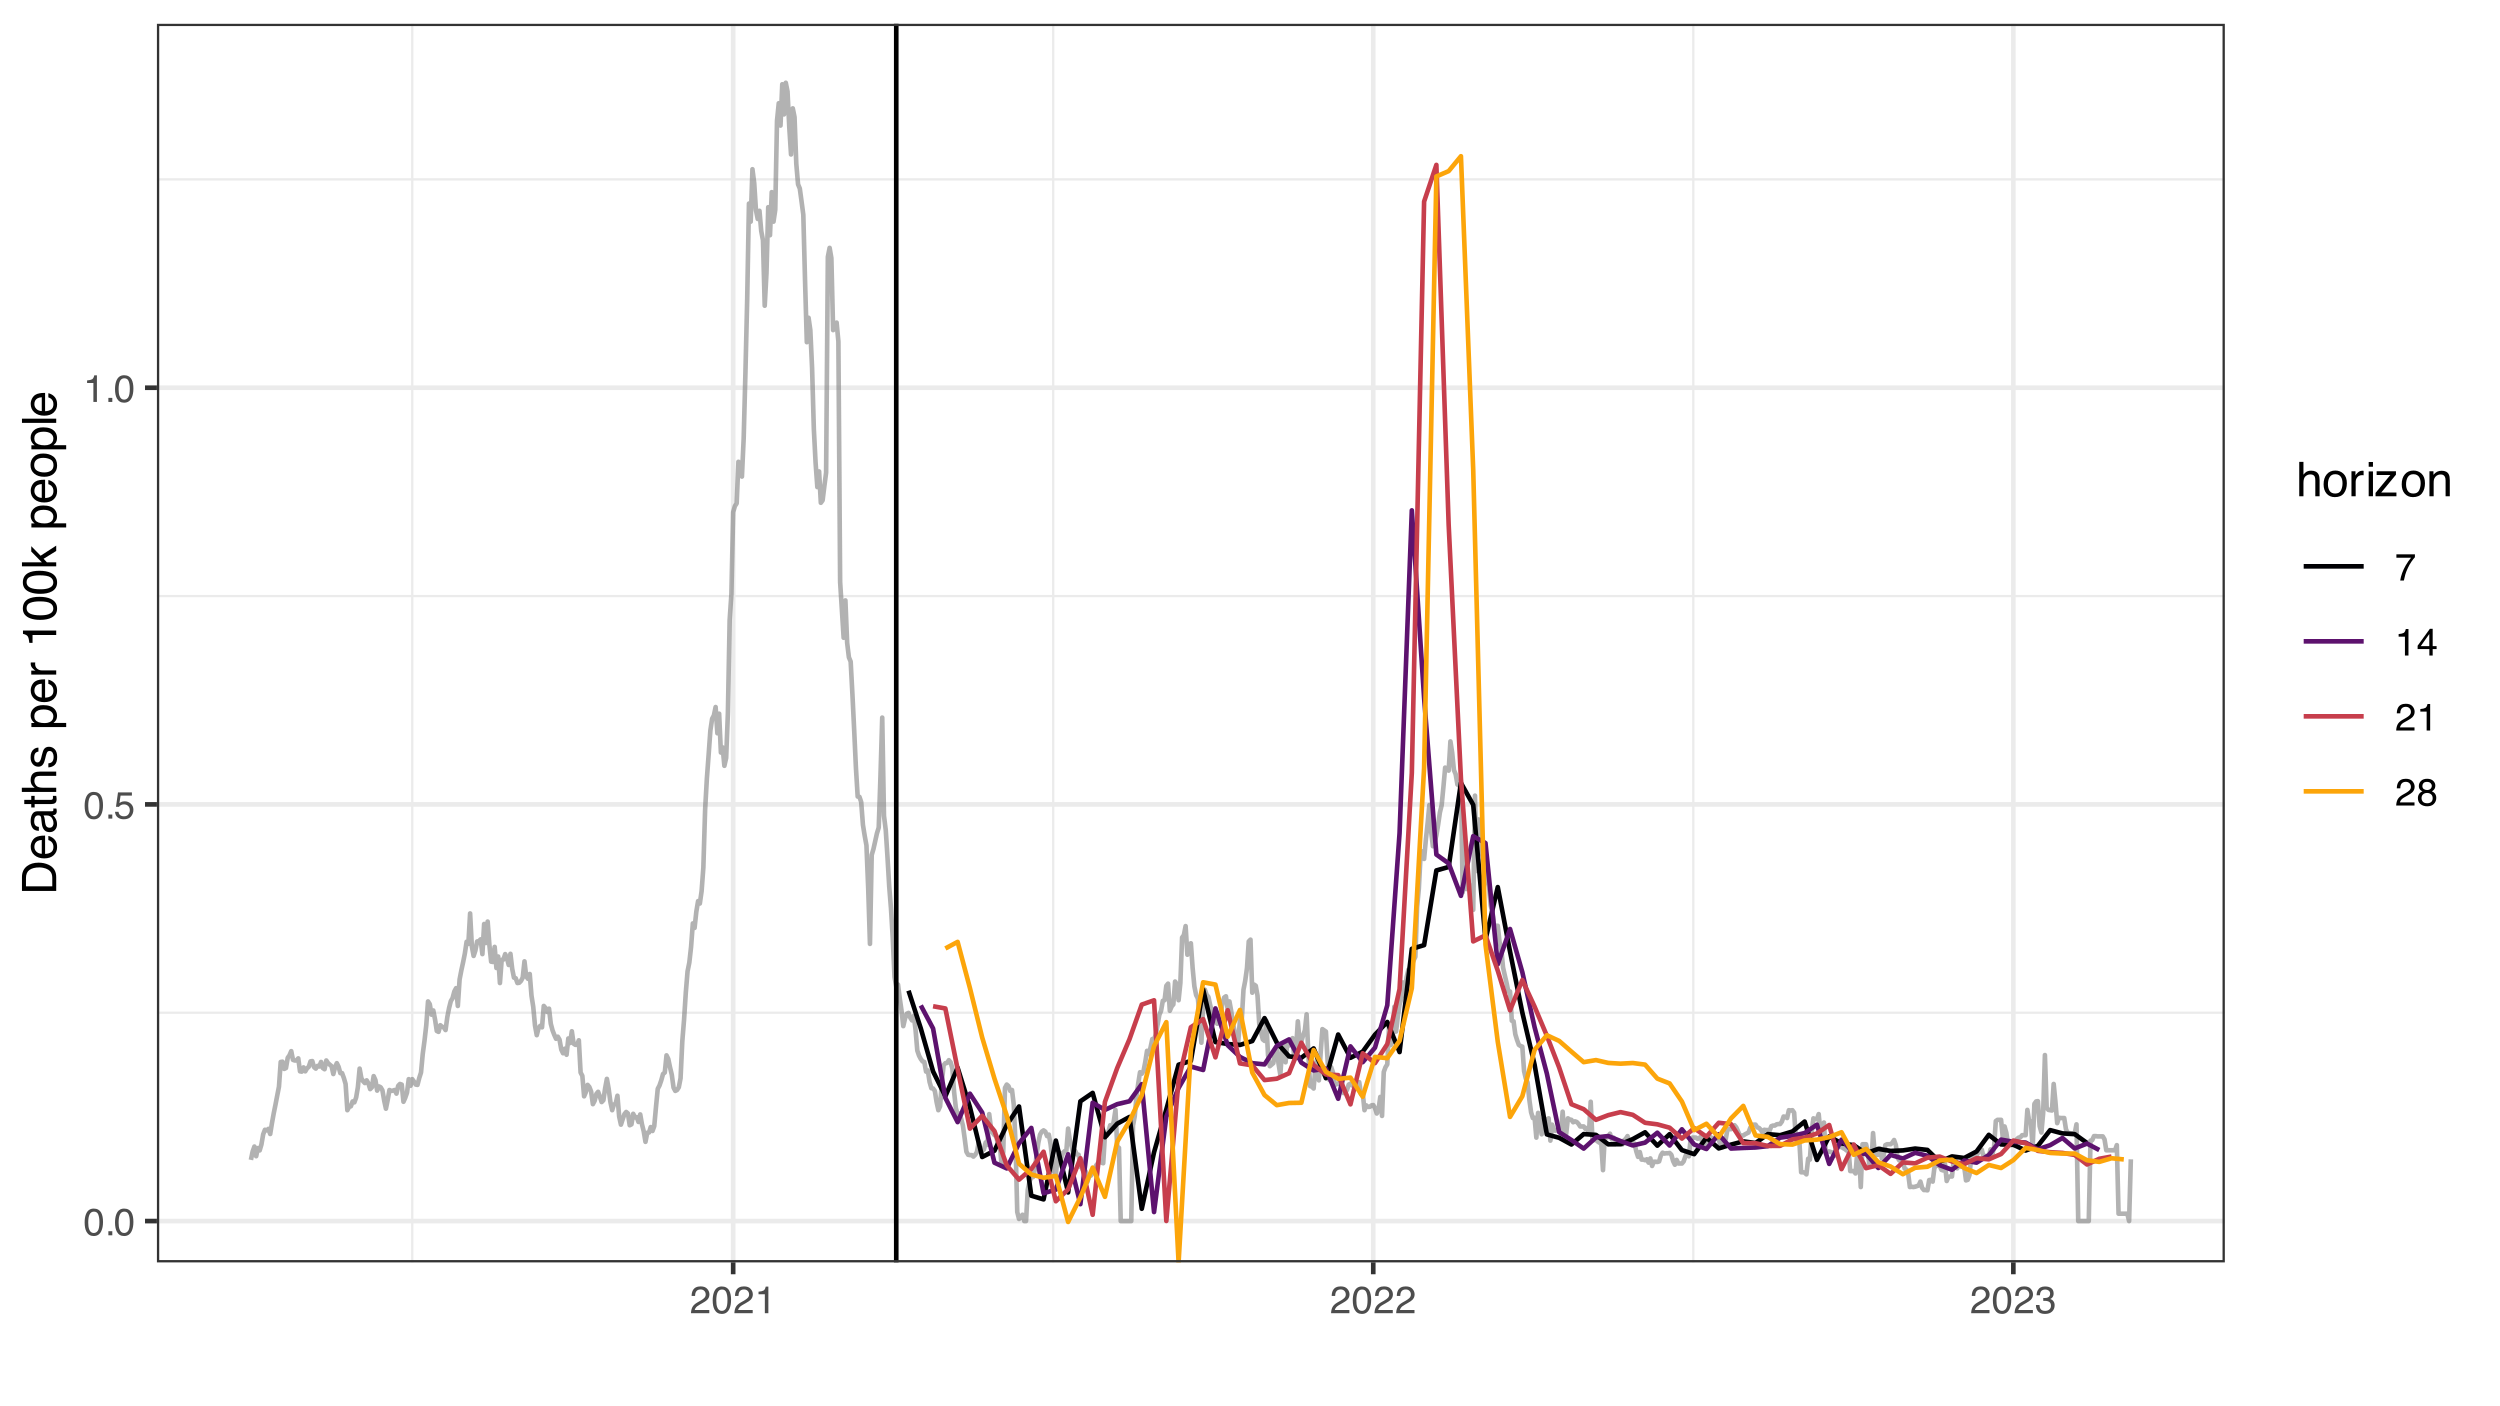 <?xml version="1.0" encoding="UTF-8"?>
<svg xmlns="http://www.w3.org/2000/svg" xmlns:xlink="http://www.w3.org/1999/xlink" width="576" height="324" viewBox="0 0 576 324">
<defs>
<g>
<g id="glyph-0-0">
<path d="M 0.281 0 L 0.281 -6.312 L 5.297 -6.312 L 5.297 0 Z M 4.5 -0.797 L 4.5 -5.516 L 1.078 -5.516 L 1.078 -0.797 Z M 4.5 -0.797 "/>
</g>
<g id="glyph-0-1">
<path d="M 2.375 -6.156 C 3.176 -6.156 3.754 -5.828 4.109 -5.172 C 4.379 -4.66 4.516 -3.961 4.516 -3.078 C 4.516 -2.242 4.391 -1.555 4.141 -1.016 C 3.785 -0.223 3.195 0.172 2.375 0.172 C 1.633 0.172 1.082 -0.148 0.719 -0.797 C 0.426 -1.328 0.281 -2.047 0.281 -2.953 C 0.281 -3.648 0.367 -4.25 0.547 -4.75 C 0.879 -5.688 1.488 -6.156 2.375 -6.156 Z M 2.375 -0.531 C 2.77 -0.531 3.086 -0.707 3.328 -1.062 C 3.566 -1.426 3.688 -2.086 3.688 -3.047 C 3.688 -3.754 3.598 -4.332 3.422 -4.781 C 3.254 -5.227 2.922 -5.453 2.422 -5.453 C 1.973 -5.453 1.641 -5.238 1.422 -4.812 C 1.211 -4.383 1.109 -3.754 1.109 -2.922 C 1.109 -2.297 1.176 -1.789 1.312 -1.406 C 1.52 -0.82 1.875 -0.531 2.375 -0.531 Z M 2.375 -0.531 "/>
</g>
<g id="glyph-0-2">
<path d="M 0.75 -0.938 L 1.656 -0.938 L 1.656 0 L 0.75 0 Z M 0.75 -0.938 "/>
</g>
<g id="glyph-0-3">
<path d="M 1.094 -1.562 C 1.133 -1.125 1.336 -0.82 1.703 -0.656 C 1.879 -0.57 2.094 -0.531 2.344 -0.531 C 2.801 -0.531 3.141 -0.676 3.359 -0.969 C 3.578 -1.258 3.688 -1.582 3.688 -1.938 C 3.688 -2.363 3.555 -2.691 3.297 -2.922 C 3.035 -3.16 2.719 -3.281 2.344 -3.281 C 2.082 -3.281 1.852 -3.227 1.656 -3.125 C 1.469 -3.02 1.305 -2.879 1.172 -2.703 L 0.5 -2.734 L 0.969 -6.047 L 4.172 -6.047 L 4.172 -5.297 L 1.562 -5.297 L 1.297 -3.594 C 1.43 -3.695 1.566 -3.773 1.703 -3.828 C 1.93 -3.93 2.195 -3.984 2.5 -3.984 C 3.062 -3.984 3.535 -3.801 3.922 -3.438 C 4.316 -3.07 4.516 -2.609 4.516 -2.047 C 4.516 -1.461 4.332 -0.945 3.969 -0.5 C 3.613 -0.062 3.047 0.156 2.266 0.156 C 1.754 0.156 1.305 0.016 0.922 -0.266 C 0.547 -0.547 0.332 -0.977 0.281 -1.562 Z M 1.094 -1.562 "/>
</g>
<g id="glyph-0-4">
<path d="M 0.844 -4.359 L 0.844 -4.953 C 1.395 -5.004 1.781 -5.094 2 -5.219 C 2.227 -5.344 2.395 -5.645 2.5 -6.125 L 3.109 -6.125 L 3.109 0 L 2.297 0 L 2.297 -4.359 Z M 0.844 -4.359 "/>
</g>
<g id="glyph-0-5">
<path d="M 0.281 0 C 0.301 -0.531 0.406 -0.988 0.594 -1.375 C 0.789 -1.77 1.164 -2.129 1.719 -2.453 L 2.547 -2.922 C 2.91 -3.141 3.164 -3.328 3.312 -3.484 C 3.551 -3.711 3.672 -3.984 3.672 -4.297 C 3.672 -4.648 3.562 -4.93 3.344 -5.141 C 3.133 -5.359 2.848 -5.469 2.484 -5.469 C 1.961 -5.469 1.598 -5.266 1.391 -4.859 C 1.285 -4.648 1.227 -4.352 1.219 -3.969 L 0.422 -3.969 C 0.43 -4.5 0.531 -4.938 0.719 -5.281 C 1.051 -5.875 1.645 -6.172 2.5 -6.172 C 3.195 -6.172 3.707 -5.977 4.031 -5.594 C 4.363 -5.219 4.531 -4.797 4.531 -4.328 C 4.531 -3.836 4.352 -3.414 4 -3.062 C 3.801 -2.863 3.441 -2.617 2.922 -2.328 L 2.344 -2 C 2.062 -1.844 1.836 -1.695 1.672 -1.562 C 1.391 -1.312 1.211 -1.035 1.141 -0.734 L 4.5 -0.734 L 4.5 0 Z M 0.281 0 "/>
</g>
<g id="glyph-0-6">
<path d="M 2.281 0.172 C 1.551 0.172 1.02 -0.023 0.688 -0.422 C 0.363 -0.828 0.203 -1.316 0.203 -1.891 L 1.016 -1.891 C 1.047 -1.492 1.117 -1.203 1.234 -1.016 C 1.441 -0.691 1.805 -0.531 2.328 -0.531 C 2.734 -0.531 3.055 -0.641 3.297 -0.859 C 3.547 -1.078 3.672 -1.359 3.672 -1.703 C 3.672 -2.129 3.539 -2.426 3.281 -2.594 C 3.031 -2.758 2.672 -2.844 2.203 -2.844 C 2.148 -2.844 2.098 -2.844 2.047 -2.844 C 1.992 -2.844 1.941 -2.844 1.891 -2.844 L 1.891 -3.516 C 1.973 -3.516 2.039 -3.508 2.094 -3.5 C 2.145 -3.5 2.203 -3.5 2.266 -3.5 C 2.555 -3.5 2.797 -3.547 2.984 -3.641 C 3.305 -3.797 3.469 -4.082 3.469 -4.5 C 3.469 -4.801 3.359 -5.035 3.141 -5.203 C 2.922 -5.367 2.672 -5.453 2.391 -5.453 C 1.867 -5.453 1.508 -5.281 1.312 -4.938 C 1.207 -4.75 1.145 -4.477 1.125 -4.125 L 0.359 -4.125 C 0.359 -4.582 0.453 -4.973 0.641 -5.297 C 0.953 -5.867 1.504 -6.156 2.297 -6.156 C 2.93 -6.156 3.422 -6.016 3.766 -5.734 C 4.109 -5.461 4.281 -5.062 4.281 -4.531 C 4.281 -4.145 4.176 -3.836 3.969 -3.609 C 3.844 -3.461 3.68 -3.348 3.484 -3.266 C 3.805 -3.172 4.055 -3 4.234 -2.75 C 4.422 -2.5 4.516 -2.191 4.516 -1.828 C 4.516 -1.234 4.316 -0.75 3.922 -0.375 C 3.535 -0.008 2.988 0.172 2.281 0.172 Z M 2.281 0.172 "/>
</g>
<g id="glyph-0-7">
<path d="M 4.594 -6.047 L 4.594 -5.375 C 4.395 -5.176 4.129 -4.836 3.797 -4.359 C 3.473 -3.891 3.188 -3.379 2.938 -2.828 C 2.688 -2.297 2.5 -1.812 2.375 -1.375 C 2.289 -1.082 2.18 -0.625 2.047 0 L 1.203 0 C 1.391 -1.176 1.816 -2.344 2.484 -3.5 C 2.879 -4.188 3.289 -4.773 3.719 -5.266 L 0.328 -5.266 L 0.328 -6.047 Z M 4.594 -6.047 "/>
</g>
<g id="glyph-0-8">
<path d="M 2.906 -2.172 L 2.906 -4.969 L 0.938 -2.172 Z M 2.922 0 L 2.922 -1.5 L 0.219 -1.5 L 0.219 -2.266 L 3.047 -6.172 L 3.688 -6.172 L 3.688 -2.172 L 4.594 -2.172 L 4.594 -1.5 L 3.688 -1.5 L 3.688 0 Z M 2.922 0 "/>
</g>
<g id="glyph-0-9">
<path d="M 2.391 -3.578 C 2.734 -3.578 3 -3.672 3.188 -3.859 C 3.383 -4.047 3.484 -4.273 3.484 -4.547 C 3.484 -4.773 3.391 -4.984 3.203 -5.172 C 3.016 -5.359 2.734 -5.453 2.359 -5.453 C 1.992 -5.453 1.727 -5.359 1.562 -5.172 C 1.395 -4.984 1.312 -4.758 1.312 -4.5 C 1.312 -4.207 1.414 -3.977 1.625 -3.812 C 1.844 -3.656 2.098 -3.578 2.391 -3.578 Z M 2.438 -0.531 C 2.801 -0.531 3.098 -0.625 3.328 -0.812 C 3.566 -1.008 3.688 -1.301 3.688 -1.688 C 3.688 -2.082 3.562 -2.383 3.312 -2.594 C 3.07 -2.801 2.766 -2.906 2.391 -2.906 C 2.016 -2.906 1.707 -2.797 1.469 -2.578 C 1.238 -2.367 1.125 -2.078 1.125 -1.703 C 1.125 -1.391 1.227 -1.113 1.438 -0.875 C 1.656 -0.645 1.988 -0.531 2.438 -0.531 Z M 1.344 -3.281 C 1.125 -3.375 0.957 -3.477 0.844 -3.594 C 0.613 -3.82 0.5 -4.125 0.5 -4.5 C 0.5 -4.957 0.664 -5.348 1 -5.672 C 1.332 -6.004 1.801 -6.172 2.406 -6.172 C 3 -6.172 3.461 -6.016 3.797 -5.703 C 4.129 -5.391 4.297 -5.023 4.297 -4.609 C 4.297 -4.223 4.195 -3.914 4 -3.688 C 3.895 -3.551 3.727 -3.414 3.5 -3.281 C 3.758 -3.164 3.961 -3.031 4.109 -2.875 C 4.379 -2.594 4.516 -2.223 4.516 -1.766 C 4.516 -1.223 4.332 -0.766 3.969 -0.391 C 3.602 -0.016 3.086 0.172 2.422 0.172 C 1.828 0.172 1.32 0.008 0.906 -0.312 C 0.488 -0.633 0.281 -1.109 0.281 -1.734 C 0.281 -2.086 0.367 -2.395 0.547 -2.656 C 0.723 -2.926 0.988 -3.133 1.344 -3.281 Z M 1.344 -3.281 "/>
</g>
<g id="glyph-1-0">
<path d="M 0 -0.359 L -7.891 -0.359 L -7.891 -6.625 L 0 -6.625 Z M -0.984 -5.625 L -6.906 -5.625 L -6.906 -1.344 L -0.984 -1.344 Z M -0.984 -5.625 "/>
</g>
<g id="glyph-1-1">
<path d="M -0.906 -3.875 C -0.906 -4.227 -0.945 -4.523 -1.031 -4.766 C -1.164 -5.172 -1.43 -5.508 -1.828 -5.781 C -2.148 -5.988 -2.562 -6.141 -3.062 -6.234 C -3.352 -6.285 -3.629 -6.312 -3.891 -6.312 C -4.859 -6.312 -5.613 -6.117 -6.156 -5.734 C -6.695 -5.348 -6.969 -4.723 -6.969 -3.859 L -6.969 -1.953 L -0.906 -1.953 Z M -7.891 -0.891 L -7.891 -4.078 C -7.891 -5.16 -7.504 -6.004 -6.734 -6.609 C -6.035 -7.141 -5.145 -7.406 -4.062 -7.406 C -3.227 -7.406 -2.473 -7.25 -1.797 -6.938 C -0.598 -6.383 0 -5.43 0 -4.078 L 0 -0.891 Z M -7.891 -0.891 "/>
</g>
<g id="glyph-1-2">
<path d="M -5.875 -3.109 C -5.875 -3.516 -5.781 -3.906 -5.594 -4.281 C -5.406 -4.664 -5.156 -4.961 -4.844 -5.172 C -4.562 -5.359 -4.223 -5.484 -3.828 -5.547 C -3.566 -5.609 -3.145 -5.641 -2.562 -5.641 L -2.562 -1.422 C -1.977 -1.441 -1.508 -1.578 -1.156 -1.828 C -0.812 -2.086 -0.641 -2.488 -0.641 -3.031 C -0.641 -3.539 -0.805 -3.945 -1.141 -4.25 C -1.328 -4.414 -1.551 -4.535 -1.812 -4.609 L -1.812 -5.562 C -1.594 -5.531 -1.352 -5.441 -1.094 -5.297 C -0.832 -5.16 -0.625 -5.004 -0.469 -4.828 C -0.176 -4.535 0.02 -4.176 0.125 -3.75 C 0.176 -3.508 0.203 -3.242 0.203 -2.953 C 0.203 -2.234 -0.055 -1.625 -0.578 -1.125 C -1.098 -0.633 -1.828 -0.391 -2.766 -0.391 C -3.691 -0.391 -4.441 -0.641 -5.016 -1.141 C -5.586 -1.641 -5.875 -2.297 -5.875 -3.109 Z M -3.328 -4.641 C -3.754 -4.609 -4.094 -4.52 -4.344 -4.375 C -4.801 -4.102 -5.031 -3.66 -5.031 -3.047 C -5.031 -2.598 -4.867 -2.223 -4.547 -1.922 C -4.234 -1.629 -3.828 -1.473 -3.328 -1.453 Z M -5.891 -3.016 Z M -5.891 -3.016 "/>
</g>
<g id="glyph-1-3">
<path d="M -1.531 -1.453 C -1.25 -1.453 -1.023 -1.551 -0.859 -1.75 C -0.703 -1.957 -0.625 -2.203 -0.625 -2.484 C -0.625 -2.816 -0.703 -3.145 -0.859 -3.469 C -1.117 -4.008 -1.551 -4.281 -2.156 -4.281 L -2.922 -4.281 C -2.848 -4.156 -2.785 -4 -2.734 -3.812 C -2.691 -3.633 -2.656 -3.453 -2.625 -3.266 L -2.562 -2.688 C -2.508 -2.332 -2.438 -2.066 -2.344 -1.891 C -2.164 -1.598 -1.895 -1.453 -1.531 -1.453 Z M -3.484 -3.797 C -3.516 -4.016 -3.609 -4.16 -3.766 -4.234 C -3.848 -4.273 -3.973 -4.297 -4.141 -4.297 C -4.461 -4.297 -4.695 -4.176 -4.844 -3.938 C -5 -3.707 -5.078 -3.375 -5.078 -2.938 C -5.078 -2.438 -4.941 -2.082 -4.672 -1.875 C -4.516 -1.75 -4.289 -1.672 -4 -1.641 L -4 -0.734 C -4.707 -0.754 -5.195 -0.984 -5.469 -1.422 C -5.75 -1.867 -5.891 -2.383 -5.891 -2.969 C -5.891 -3.645 -5.758 -4.191 -5.5 -4.609 C -5.25 -5.035 -4.848 -5.25 -4.297 -5.25 L -0.984 -5.25 C -0.891 -5.25 -0.812 -5.266 -0.75 -5.297 C -0.688 -5.336 -0.656 -5.426 -0.656 -5.562 C -0.656 -5.602 -0.656 -5.648 -0.656 -5.703 C -0.664 -5.766 -0.676 -5.82 -0.688 -5.875 L 0.031 -5.875 C 0.07 -5.727 0.098 -5.613 0.109 -5.531 C 0.117 -5.457 0.125 -5.352 0.125 -5.219 C 0.125 -4.883 0.004 -4.641 -0.234 -4.484 C -0.359 -4.41 -0.535 -4.359 -0.766 -4.328 C -0.504 -4.129 -0.281 -3.844 -0.094 -3.469 C 0.094 -3.102 0.188 -2.695 0.188 -2.25 C 0.188 -1.719 0.023 -1.281 -0.297 -0.938 C -0.617 -0.602 -1.023 -0.438 -1.516 -0.438 C -2.047 -0.438 -2.457 -0.602 -2.75 -0.938 C -3.039 -1.27 -3.223 -1.707 -3.297 -2.25 Z M -5.891 -2.984 Z M -5.891 -2.984 "/>
</g>
<g id="glyph-1-4">
<path d="M -7.359 -0.906 L -7.359 -1.875 L -5.75 -1.875 L -5.75 -2.797 L -4.969 -2.797 L -4.969 -1.875 L -1.203 -1.875 C -1.004 -1.875 -0.875 -1.941 -0.812 -2.078 C -0.77 -2.16 -0.75 -2.285 -0.75 -2.453 C -0.75 -2.504 -0.75 -2.555 -0.75 -2.609 C -0.75 -2.66 -0.754 -2.723 -0.766 -2.797 L 0 -2.797 C 0.031 -2.68 0.051 -2.562 0.062 -2.438 C 0.082 -2.32 0.094 -2.195 0.094 -2.062 C 0.094 -1.613 -0.02 -1.305 -0.25 -1.141 C -0.488 -0.984 -0.789 -0.906 -1.156 -0.906 L -4.969 -0.906 L -4.969 -0.125 L -5.75 -0.125 L -5.75 -0.906 Z M -7.359 -0.906 "/>
</g>
<g id="glyph-1-5">
<path d="M -7.922 -0.703 L -7.922 -1.672 L -4.969 -1.672 C -5.258 -1.898 -5.469 -2.109 -5.594 -2.297 C -5.789 -2.609 -5.891 -2.992 -5.891 -3.453 C -5.891 -4.285 -5.598 -4.852 -5.016 -5.156 C -4.691 -5.312 -4.25 -5.391 -3.688 -5.391 L 0 -5.391 L 0 -4.406 L -3.625 -4.406 C -4.051 -4.406 -4.363 -4.352 -4.562 -4.25 C -4.875 -4.07 -5.031 -3.738 -5.031 -3.25 C -5.031 -2.852 -4.891 -2.488 -4.609 -2.156 C -4.336 -1.832 -3.816 -1.672 -3.047 -1.672 L 0 -1.672 L 0 -0.703 Z M -7.922 -0.703 "/>
</g>
<g id="glyph-1-6">
<path d="M -1.812 -1.281 C -1.488 -1.312 -1.238 -1.395 -1.062 -1.531 C -0.75 -1.77 -0.594 -2.191 -0.594 -2.797 C -0.594 -3.148 -0.672 -3.461 -0.828 -3.734 C -0.984 -4.004 -1.223 -4.141 -1.547 -4.141 C -1.797 -4.141 -1.984 -4.031 -2.109 -3.812 C -2.191 -3.676 -2.285 -3.398 -2.391 -2.984 L -2.578 -2.219 C -2.703 -1.727 -2.836 -1.367 -2.984 -1.141 C -3.254 -0.723 -3.617 -0.516 -4.078 -0.516 C -4.617 -0.516 -5.055 -0.707 -5.391 -1.094 C -5.734 -1.488 -5.906 -2.02 -5.906 -2.688 C -5.906 -3.551 -5.648 -4.176 -5.141 -4.562 C -4.816 -4.801 -4.469 -4.914 -4.094 -4.906 L -4.094 -4 C -4.312 -3.977 -4.508 -3.898 -4.688 -3.766 C -4.945 -3.547 -5.078 -3.16 -5.078 -2.609 C -5.078 -2.242 -5.004 -1.969 -4.859 -1.781 C -4.723 -1.594 -4.539 -1.5 -4.312 -1.5 C -4.062 -1.5 -3.863 -1.625 -3.719 -1.875 C -3.625 -2.008 -3.539 -2.219 -3.469 -2.5 L -3.312 -3.141 C -3.145 -3.836 -2.984 -4.301 -2.828 -4.531 C -2.578 -4.914 -2.191 -5.109 -1.672 -5.109 C -1.148 -5.109 -0.703 -4.91 -0.328 -4.516 C 0.035 -4.129 0.219 -3.539 0.219 -2.75 C 0.219 -1.895 0.023 -1.285 -0.359 -0.922 C -0.754 -0.566 -1.238 -0.379 -1.812 -0.359 Z M -5.891 -2.719 Z M -5.891 -2.719 "/>
</g>
<g id="glyph-1-7">
</g>
<g id="glyph-1-8">
<path d="M -0.656 -3.141 C -0.656 -3.586 -0.844 -3.957 -1.219 -4.25 C -1.594 -4.551 -2.156 -4.703 -2.906 -4.703 C -3.363 -4.703 -3.758 -4.641 -4.094 -4.516 C -4.727 -4.266 -5.047 -3.805 -5.047 -3.141 C -5.047 -2.461 -4.711 -2.004 -4.047 -1.766 C -3.68 -1.629 -3.223 -1.562 -2.672 -1.562 C -2.234 -1.562 -1.859 -1.629 -1.547 -1.766 C -0.953 -2.016 -0.656 -2.473 -0.656 -3.141 Z M -5.719 -0.641 L -5.719 -1.578 L -4.969 -1.578 C -5.227 -1.766 -5.426 -1.973 -5.562 -2.203 C -5.781 -2.535 -5.891 -2.922 -5.891 -3.359 C -5.891 -4.004 -5.641 -4.555 -5.141 -5.016 C -4.641 -5.473 -3.926 -5.703 -3 -5.703 C -1.75 -5.703 -0.852 -5.375 -0.312 -4.719 C 0.02 -4.301 0.188 -3.816 0.188 -3.266 C 0.188 -2.828 0.094 -2.461 -0.094 -2.172 C -0.195 -2.004 -0.379 -1.812 -0.641 -1.594 L 2.297 -1.594 L 2.297 -0.641 Z M -5.719 -0.641 "/>
</g>
<g id="glyph-1-9">
<path d="M -5.75 -0.734 L -5.75 -1.656 L -4.766 -1.656 C -4.953 -1.727 -5.18 -1.91 -5.453 -2.203 C -5.734 -2.492 -5.875 -2.832 -5.875 -3.219 C -5.875 -3.238 -5.875 -3.27 -5.875 -3.312 C -5.875 -3.352 -5.867 -3.426 -5.859 -3.531 L -4.828 -3.531 C -4.836 -3.477 -4.844 -3.426 -4.844 -3.375 C -4.852 -3.32 -4.859 -3.27 -4.859 -3.219 C -4.859 -2.727 -4.703 -2.352 -4.391 -2.094 C -4.078 -1.832 -3.719 -1.703 -3.312 -1.703 L 0 -1.703 L 0 -0.734 Z M -5.75 -0.734 "/>
</g>
<g id="glyph-1-10">
<path d="M -5.453 -1.047 L -6.188 -1.047 C -6.258 -1.742 -6.375 -2.227 -6.531 -2.5 C -6.688 -2.781 -7.062 -2.988 -7.656 -3.125 L -7.656 -3.891 L 0 -3.891 L 0 -2.859 L -5.453 -2.859 Z M -5.453 -1.047 "/>
</g>
<g id="glyph-1-11">
<path d="M -7.688 -2.969 C -7.688 -3.969 -7.281 -4.691 -6.469 -5.141 C -5.832 -5.484 -4.961 -5.656 -3.859 -5.656 C -2.805 -5.656 -1.941 -5.5 -1.266 -5.188 C -0.285 -4.727 0.203 -3.988 0.203 -2.969 C 0.203 -2.039 -0.195 -1.352 -1 -0.906 C -1.664 -0.531 -2.562 -0.344 -3.688 -0.344 C -4.562 -0.344 -5.312 -0.457 -5.938 -0.688 C -7.102 -1.102 -7.688 -1.863 -7.688 -2.969 Z M -0.672 -2.969 C -0.672 -3.469 -0.891 -3.863 -1.328 -4.156 C -1.773 -4.457 -2.602 -4.609 -3.812 -4.609 C -4.688 -4.609 -5.406 -4.5 -5.969 -4.281 C -6.539 -4.07 -6.828 -3.656 -6.828 -3.031 C -6.828 -2.469 -6.555 -2.051 -6.016 -1.781 C -5.484 -1.52 -4.695 -1.391 -3.656 -1.391 C -2.863 -1.391 -2.234 -1.473 -1.766 -1.641 C -1.035 -1.898 -0.672 -2.344 -0.672 -2.969 Z M -0.672 -2.969 "/>
</g>
<g id="glyph-1-12">
<path d="M -7.891 -0.688 L -7.891 -1.609 L -3.312 -1.609 L -5.75 -4.094 L -5.75 -5.328 L -3.594 -3.125 L 0 -5.453 L 0 -4.219 L -2.906 -2.422 L -2.156 -1.609 L 0 -1.609 L 0 -0.688 Z M -7.891 -0.688 "/>
</g>
<g id="glyph-1-13">
<path d="M -0.625 -2.984 C -0.625 -3.629 -0.863 -4.07 -1.344 -4.312 C -1.832 -4.551 -2.375 -4.672 -2.969 -4.672 C -3.508 -4.672 -3.945 -4.582 -4.281 -4.406 C -4.812 -4.133 -5.078 -3.664 -5.078 -3 C -5.078 -2.406 -4.848 -1.973 -4.391 -1.703 C -3.941 -1.441 -3.398 -1.312 -2.766 -1.312 C -2.148 -1.312 -1.641 -1.441 -1.234 -1.703 C -0.828 -1.973 -0.625 -2.398 -0.625 -2.984 Z M -5.922 -3.031 C -5.922 -3.77 -5.672 -4.395 -5.172 -4.906 C -4.68 -5.414 -3.957 -5.672 -3 -5.672 C -2.07 -5.672 -1.305 -5.445 -0.703 -5 C -0.098 -4.551 0.203 -3.852 0.203 -2.906 C 0.203 -2.113 -0.062 -1.484 -0.594 -1.016 C -1.125 -0.547 -1.844 -0.312 -2.75 -0.312 C -3.719 -0.312 -4.488 -0.555 -5.062 -1.047 C -5.633 -1.535 -5.922 -2.195 -5.922 -3.031 Z M -5.891 -3 Z M -5.891 -3 "/>
</g>
<g id="glyph-1-14">
<path d="M -7.891 -0.734 L -7.891 -1.703 L 0 -1.703 L 0 -0.734 Z M -7.891 -0.734 "/>
</g>
<g id="glyph-2-0">
<path d="M 0.359 0 L 0.359 -7.891 L 6.625 -7.891 L 6.625 0 Z M 5.625 -0.984 L 5.625 -6.906 L 1.344 -6.906 L 1.344 -0.984 Z M 5.625 -0.984 "/>
</g>
<g id="glyph-2-1">
<path d="M 0.703 -7.922 L 1.672 -7.922 L 1.672 -4.969 C 1.898 -5.258 2.109 -5.469 2.297 -5.594 C 2.609 -5.789 2.992 -5.891 3.453 -5.891 C 4.285 -5.891 4.852 -5.598 5.156 -5.016 C 5.312 -4.691 5.391 -4.25 5.391 -3.688 L 5.391 0 L 4.406 0 L 4.406 -3.625 C 4.406 -4.051 4.352 -4.363 4.25 -4.562 C 4.07 -4.875 3.738 -5.031 3.25 -5.031 C 2.852 -5.031 2.488 -4.891 2.156 -4.609 C 1.832 -4.336 1.672 -3.816 1.672 -3.047 L 1.672 0 L 0.703 0 Z M 0.703 -7.922 "/>
</g>
<g id="glyph-2-2">
<path d="M 2.984 -0.625 C 3.629 -0.625 4.07 -0.863 4.312 -1.344 C 4.551 -1.832 4.672 -2.375 4.672 -2.969 C 4.672 -3.508 4.582 -3.945 4.406 -4.281 C 4.133 -4.812 3.664 -5.078 3 -5.078 C 2.406 -5.078 1.973 -4.848 1.703 -4.391 C 1.441 -3.941 1.312 -3.398 1.312 -2.766 C 1.312 -2.148 1.441 -1.641 1.703 -1.234 C 1.973 -0.828 2.398 -0.625 2.984 -0.625 Z M 3.031 -5.922 C 3.77 -5.922 4.395 -5.672 4.906 -5.172 C 5.414 -4.68 5.672 -3.957 5.672 -3 C 5.672 -2.07 5.445 -1.305 5 -0.703 C 4.551 -0.098 3.852 0.203 2.906 0.203 C 2.113 0.203 1.484 -0.062 1.016 -0.594 C 0.547 -1.125 0.312 -1.844 0.312 -2.75 C 0.312 -3.719 0.555 -4.488 1.047 -5.062 C 1.535 -5.633 2.195 -5.922 3.031 -5.922 Z M 3 -5.891 Z M 3 -5.891 "/>
</g>
<g id="glyph-2-3">
<path d="M 0.734 -5.75 L 1.656 -5.75 L 1.656 -4.766 C 1.727 -4.953 1.91 -5.18 2.203 -5.453 C 2.492 -5.734 2.832 -5.875 3.219 -5.875 C 3.238 -5.875 3.27 -5.875 3.312 -5.875 C 3.352 -5.875 3.426 -5.867 3.531 -5.859 L 3.531 -4.828 C 3.477 -4.836 3.426 -4.844 3.375 -4.844 C 3.32 -4.852 3.27 -4.859 3.219 -4.859 C 2.727 -4.859 2.352 -4.703 2.094 -4.391 C 1.832 -4.078 1.703 -3.719 1.703 -3.312 L 1.703 0 L 0.734 0 Z M 0.734 -5.75 "/>
</g>
<g id="glyph-2-4">
<path d="M 0.703 -5.719 L 1.688 -5.719 L 1.688 0 L 0.703 0 Z M 0.703 -7.891 L 1.688 -7.891 L 1.688 -6.797 L 0.703 -6.797 Z M 0.703 -7.891 "/>
</g>
<g id="glyph-2-5">
<path d="M 0.281 -0.766 L 3.688 -4.891 L 0.531 -4.891 L 0.531 -5.75 L 4.984 -5.75 L 4.984 -4.969 L 1.594 -0.859 L 5.094 -0.859 L 5.094 0 L 0.281 0 Z M 2.766 -5.891 Z M 2.766 -5.891 "/>
</g>
<g id="glyph-2-6">
<path d="M 0.703 -5.75 L 1.625 -5.75 L 1.625 -4.938 C 1.895 -5.27 2.18 -5.508 2.484 -5.656 C 2.797 -5.801 3.133 -5.875 3.5 -5.875 C 4.32 -5.875 4.875 -5.594 5.156 -5.031 C 5.312 -4.719 5.391 -4.27 5.391 -3.688 L 5.391 0 L 4.422 0 L 4.422 -3.625 C 4.422 -3.977 4.367 -4.258 4.266 -4.469 C 4.086 -4.832 3.773 -5.016 3.328 -5.016 C 3.098 -5.016 2.91 -4.988 2.766 -4.938 C 2.492 -4.863 2.258 -4.707 2.062 -4.469 C 1.906 -4.281 1.801 -4.082 1.75 -3.875 C 1.695 -3.676 1.672 -3.391 1.672 -3.016 L 1.672 0 L 0.703 0 Z M 2.984 -5.891 Z M 2.984 -5.891 "/>
</g>
</g>
<clipPath id="clip-0">
<path clip-rule="nonzero" d="M 36.152 5.48 L 512.605 5.48 L 512.605 290.852 L 36.152 290.852 Z M 36.152 5.48 "/>
</clipPath>
<clipPath id="clip-1">
<path clip-rule="nonzero" d="M 36.152 233 L 512.605 233 L 512.605 234 L 36.152 234 Z M 36.152 233 "/>
</clipPath>
<clipPath id="clip-2">
<path clip-rule="nonzero" d="M 36.152 137 L 512.605 137 L 512.605 138 L 36.152 138 Z M 36.152 137 "/>
</clipPath>
<clipPath id="clip-3">
<path clip-rule="nonzero" d="M 36.152 41 L 512.605 41 L 512.605 42 L 36.152 42 Z M 36.152 41 "/>
</clipPath>
<clipPath id="clip-4">
<path clip-rule="nonzero" d="M 94 5.48 L 96 5.48 L 96 290.852 L 94 290.852 Z M 94 5.48 "/>
</clipPath>
<clipPath id="clip-5">
<path clip-rule="nonzero" d="M 242 5.48 L 243 5.48 L 243 290.852 L 242 290.852 Z M 242 5.48 "/>
</clipPath>
<clipPath id="clip-6">
<path clip-rule="nonzero" d="M 389 5.48 L 391 5.48 L 391 290.852 L 389 290.852 Z M 389 5.48 "/>
</clipPath>
<clipPath id="clip-7">
<path clip-rule="nonzero" d="M 36.152 280 L 512.605 280 L 512.605 282 L 36.152 282 Z M 36.152 280 "/>
</clipPath>
<clipPath id="clip-8">
<path clip-rule="nonzero" d="M 36.152 184 L 512.605 184 L 512.605 186 L 36.152 186 Z M 36.152 184 "/>
</clipPath>
<clipPath id="clip-9">
<path clip-rule="nonzero" d="M 36.152 88 L 512.605 88 L 512.605 90 L 36.152 90 Z M 36.152 88 "/>
</clipPath>
<clipPath id="clip-10">
<path clip-rule="nonzero" d="M 168 5.48 L 170 5.48 L 170 290.852 L 168 290.852 Z M 168 5.48 "/>
</clipPath>
<clipPath id="clip-11">
<path clip-rule="nonzero" d="M 315 5.48 L 317 5.48 L 317 290.852 L 315 290.852 Z M 315 5.48 "/>
</clipPath>
<clipPath id="clip-12">
<path clip-rule="nonzero" d="M 463 5.48 L 465 5.48 L 465 290.852 L 463 290.852 Z M 463 5.48 "/>
</clipPath>
<clipPath id="clip-13">
<path clip-rule="nonzero" d="M 217 35 L 490 35 L 490 290.852 L 217 290.852 Z M 217 35 "/>
</clipPath>
<clipPath id="clip-14">
<path clip-rule="nonzero" d="M 205 5.48 L 208 5.48 L 208 290.852 L 205 290.852 Z M 205 5.48 "/>
</clipPath>
<clipPath id="clip-15">
<path clip-rule="nonzero" d="M 36.152 5.48 L 512.605 5.48 L 512.605 290.852 L 36.152 290.852 Z M 36.152 5.48 "/>
</clipPath>
</defs>
<rect x="-57.6" y="-32.4" width="691.2" height="388.8" fill="rgb(100%, 100%, 100%)" fill-opacity="1"/>
<rect x="-57.6" y="-32.4" width="691.2" height="388.8" fill="rgb(100%, 100%, 100%)" fill-opacity="1"/>
<path fill="none" stroke-width="1.067" stroke-linecap="round" stroke-linejoin="round" stroke="rgb(100%, 100%, 100%)" stroke-opacity="1" stroke-miterlimit="10" d="M 0 324 L 576 324 L 576 0 L 0 0 Z M 0 324 "/>
<g clip-path="url(#clip-0)">
<path fill-rule="nonzero" fill="rgb(100%, 100%, 100%)" fill-opacity="1" d="M 36.152 290.848 L 512.605 290.848 L 512.605 5.477 L 36.152 5.477 Z M 36.152 290.848 "/>
</g>
<g clip-path="url(#clip-1)">
<path fill="none" stroke-width="0.533" stroke-linecap="butt" stroke-linejoin="round" stroke="rgb(92.157%, 92.157%, 92.157%)" stroke-opacity="1" stroke-miterlimit="10" d="M 36.152 233.332 L 512.602 233.332 "/>
</g>
<g clip-path="url(#clip-2)">
<path fill="none" stroke-width="0.533" stroke-linecap="butt" stroke-linejoin="round" stroke="rgb(92.157%, 92.157%, 92.157%)" stroke-opacity="1" stroke-miterlimit="10" d="M 36.152 137.332 L 512.602 137.332 "/>
</g>
<g clip-path="url(#clip-3)">
<path fill="none" stroke-width="0.533" stroke-linecap="butt" stroke-linejoin="round" stroke="rgb(92.157%, 92.157%, 92.157%)" stroke-opacity="1" stroke-miterlimit="10" d="M 36.152 41.328 L 512.602 41.328 "/>
</g>
<g clip-path="url(#clip-4)">
<path fill="none" stroke-width="0.533" stroke-linecap="butt" stroke-linejoin="round" stroke="rgb(92.157%, 92.157%, 92.157%)" stroke-opacity="1" stroke-miterlimit="10" d="M 94.98 290.848 L 94.98 5.48 "/>
</g>
<g clip-path="url(#clip-5)">
<path fill="none" stroke-width="0.533" stroke-linecap="butt" stroke-linejoin="round" stroke="rgb(92.157%, 92.157%, 92.157%)" stroke-opacity="1" stroke-miterlimit="10" d="M 242.66 290.848 L 242.66 5.48 "/>
</g>
<g clip-path="url(#clip-6)">
<path fill="none" stroke-width="0.533" stroke-linecap="butt" stroke-linejoin="round" stroke="rgb(92.157%, 92.157%, 92.157%)" stroke-opacity="1" stroke-miterlimit="10" d="M 390.137 290.848 L 390.137 5.48 "/>
</g>
<g clip-path="url(#clip-7)">
<path fill="none" stroke-width="1.067" stroke-linecap="butt" stroke-linejoin="round" stroke="rgb(92.157%, 92.157%, 92.157%)" stroke-opacity="1" stroke-miterlimit="10" d="M 36.152 281.336 L 512.602 281.336 "/>
</g>
<g clip-path="url(#clip-8)">
<path fill="none" stroke-width="1.067" stroke-linecap="butt" stroke-linejoin="round" stroke="rgb(92.157%, 92.157%, 92.157%)" stroke-opacity="1" stroke-miterlimit="10" d="M 36.152 185.332 L 512.602 185.332 "/>
</g>
<g clip-path="url(#clip-9)">
<path fill="none" stroke-width="1.067" stroke-linecap="butt" stroke-linejoin="round" stroke="rgb(92.157%, 92.157%, 92.157%)" stroke-opacity="1" stroke-miterlimit="10" d="M 36.152 89.332 L 512.602 89.332 "/>
</g>
<g clip-path="url(#clip-10)">
<path fill="none" stroke-width="1.067" stroke-linecap="butt" stroke-linejoin="round" stroke="rgb(92.157%, 92.157%, 92.157%)" stroke-opacity="1" stroke-miterlimit="10" d="M 168.922 290.848 L 168.922 5.48 "/>
</g>
<g clip-path="url(#clip-11)">
<path fill="none" stroke-width="1.067" stroke-linecap="butt" stroke-linejoin="round" stroke="rgb(92.157%, 92.157%, 92.157%)" stroke-opacity="1" stroke-miterlimit="10" d="M 316.398 290.848 L 316.398 5.48 "/>
</g>
<g clip-path="url(#clip-12)">
<path fill="none" stroke-width="1.067" stroke-linecap="butt" stroke-linejoin="round" stroke="rgb(92.157%, 92.157%, 92.157%)" stroke-opacity="1" stroke-miterlimit="10" d="M 463.875 290.848 L 463.875 5.48 "/>
</g>
<path fill="none" stroke-width="1.067" stroke-linecap="butt" stroke-linejoin="round" stroke="rgb(49.804%, 49.804%, 49.804%)" stroke-opacity="0.6" stroke-miterlimit="10" d="M 57.809 267.242 L 58.211 265.297 L 58.617 264.164 L 59.02 266.391 L 59.422 264.52 L 59.828 265.055 L 60.23 263.703 L 60.637 261.344 L 61.039 260.301 L 61.445 260.441 L 61.848 260.094 L 62.254 261.273 L 62.656 258.773 L 63.059 256.551 L 63.465 254.539 L 63.867 252.457 L 64.273 250.375 L 64.676 244.68 L 65.082 244.613 L 65.484 246.277 L 65.887 246.07 L 66.293 243.711 L 66.695 243.152 L 67.102 242.184 L 67.504 244.195 L 67.91 244.336 L 68.312 244.336 L 68.719 243.848 L 69.121 246.832 L 69.523 246.902 L 69.93 245.93 L 70.332 246.832 L 70.738 246.141 L 71.141 245.793 L 71.547 244.543 L 71.949 244.473 L 72.352 245.863 L 72.758 246.207 L 73.16 245.582 L 73.566 245.723 L 73.969 244.68 L 74.375 246.07 L 74.777 246.348 L 75.18 244.336 L 75.586 244.957 L 75.988 245.305 L 76.395 245.652 L 76.797 247.457 L 77.203 245.863 L 77.605 244.957 L 78.012 245.793 L 78.414 247.25 L 78.816 247.25 L 79.223 248.359 L 79.625 249.75 L 80.031 255.789 L 80.434 255.023 L 80.84 254.887 L 81.242 253.773 L 81.645 253.984 L 82.051 252.871 L 82.453 250.512 L 82.859 246.207 L 83.262 248.43 L 83.668 249.125 L 84.07 249.539 L 84.477 248.914 L 84.879 249.609 L 85.281 250.93 L 85.688 250.512 L 86.09 247.945 L 86.496 248.848 L 86.898 251.277 L 87.305 250.305 L 87.707 250.512 L 88.109 251.207 L 88.516 253.566 L 88.918 255.441 L 89.324 253.43 L 89.727 251.137 L 90.133 251.344 L 90.535 251.277 L 90.938 251.137 L 91.344 251.969 L 91.746 250.164 L 92.152 249.75 L 92.555 249.887 L 92.961 253.844 L 93.363 252.941 L 93.77 251.762 L 94.172 248.637 L 94.574 250.164 L 94.98 248.637 L 95.383 249.195 L 95.789 249.887 L 96.191 249.957 L 96.598 248.359 L 97 247.109 L 97.402 242.809 L 97.809 239.754 L 98.211 236.211 L 98.617 230.727 L 99.02 231.352 L 99.426 233.781 L 99.828 232.812 L 100.234 234.895 L 100.637 237.531 L 101.039 237.738 L 101.445 236.211 L 101.848 236.559 L 102.254 236.699 L 102.656 237.324 L 103.062 234.336 L 103.465 232.254 L 103.867 230.66 L 104.273 229.965 L 104.676 228.438 L 105.082 227.672 L 105.484 231.77 L 105.891 225.66 L 106.293 223.578 L 106.699 221.703 L 107.102 219.691 L 107.504 216.984 L 107.91 217.469 L 108.312 210.457 L 108.719 218.094 L 109.121 220.246 L 109.527 218.996 L 109.93 216.914 L 110.332 216.844 L 110.738 216.426 L 111.141 219.828 L 111.547 212.887 L 111.949 217.262 L 112.355 212.332 L 112.758 217.746 L 113.16 221.566 L 113.566 221.633 L 113.969 218.164 L 114.375 223.023 L 114.777 220.383 L 115.184 226.492 L 115.586 221.148 L 115.992 221.078 L 116.395 219.828 L 116.797 220.73 L 117.203 222.328 L 117.605 219.758 L 118.012 223.23 L 118.414 225.242 L 118.82 225.383 L 119.223 226.492 L 119.625 226.426 L 120.031 226.008 L 120.434 225.242 L 120.84 221.496 L 121.242 224.965 L 121.648 225.523 L 122.051 224.41 L 122.457 229.41 L 122.859 231.977 L 123.262 236.281 L 123.668 238.504 L 124.07 236.906 L 124.477 236.352 L 124.879 236.699 L 125.285 231.77 L 125.688 232.254 L 126.09 233.156 L 126.496 232.395 L 126.898 235.863 L 127.305 237.391 L 127.707 238.434 L 128.113 239.336 L 128.516 238.852 L 128.918 239.543 L 129.324 241.836 L 129.727 242.668 L 130.133 241.625 L 130.535 243.016 L 130.941 239.266 L 131.344 240.309 L 131.75 237.602 L 132.152 240.445 L 132.555 240.723 L 132.961 240.723 L 133.363 239.684 L 133.77 247.109 L 134.172 247.875 L 134.578 252.594 L 134.98 251.625 L 135.383 249.957 L 135.789 250.441 L 136.191 251.484 L 136.598 254.398 L 137 253.637 L 137.406 252.039 L 137.809 251.555 L 138.215 252.664 L 138.617 253.914 L 139.02 253.496 L 139.426 250.723 L 139.828 248.57 L 140.234 250.859 L 140.637 253.914 L 141.043 255.789 L 141.445 254.469 L 141.848 254.332 L 142.254 252.457 L 142.656 257.246 L 143.062 259.121 L 143.465 257.871 L 143.871 256.691 L 144.273 256.203 L 144.676 256.551 L 145.082 259.258 L 145.484 259.051 L 145.891 256.621 L 146.293 257.453 L 146.699 257.387 L 147.102 258.496 L 147.508 256.762 L 147.91 259.051 L 148.312 260.648 L 148.719 263.078 L 149.121 260.996 L 149.527 260.926 L 149.93 259.676 L 150.336 260.578 L 150.738 259.469 L 151.141 255.023 L 151.547 250.859 L 151.949 250.098 L 152.355 248.914 L 152.758 247.457 L 153.164 247.109 L 153.566 243.152 L 153.973 243.988 L 154.375 245.93 L 154.777 247.598 L 155.184 250.582 L 155.586 251.344 L 155.992 251.137 L 156.395 250.512 L 156.801 248.43 L 157.203 239.891 L 157.605 234.961 L 158.012 228.645 L 158.414 223.785 L 158.82 221.773 L 159.223 218.164 L 159.629 212.75 L 160.031 213.789 L 160.434 210.043 L 160.84 207.613 L 161.242 208.168 L 161.648 205.32 L 162.051 199.906 L 162.457 186.578 L 162.859 179.426 L 163.266 173.941 L 163.668 168.32 L 164.07 165.613 L 164.477 164.848 L 164.879 162.906 L 165.285 168.945 L 165.688 164.434 L 166.094 173.387 L 166.496 172.207 L 166.898 176.441 L 167.305 174.637 L 167.707 164.293 L 168.113 142.844 L 168.516 136.875 L 168.922 117.992 L 169.324 116.602 L 169.73 115.977 L 170.133 106.398 L 170.535 106.746 L 170.941 109.801 L 171.344 100.984 L 171.75 85.781 L 172.152 68.98 L 172.559 46.906 L 172.961 51.07 L 173.363 38.992 L 173.77 42.184 L 174.172 48.434 L 174.578 50.445 L 174.98 48.57 L 175.387 53.223 L 175.789 55.375 L 176.191 70.438 L 176.598 62.871 L 177 47.738 L 177.406 54.195 L 177.809 44.27 L 178.215 51.07 L 178.617 48.363 L 179.023 27.816 L 179.426 23.789 L 179.828 28.926 L 180.234 19.414 L 180.637 26.359 L 181.043 19.07 L 181.445 21.082 L 181.852 29.344 L 182.254 35.59 L 182.656 24.969 L 183.062 26.98 L 183.465 37.742 L 183.871 42.461 L 184.273 43.434 L 184.68 46.418 L 185.082 49.473 L 185.488 64.887 L 185.891 78.84 L 186.293 73.215 L 186.699 76.062 L 187.102 84.738 L 187.508 98.832 L 187.91 106.605 L 188.316 112.23 L 188.719 108.621 L 189.121 115.84 L 189.527 115.285 L 189.93 112.02 L 190.336 108.898 L 190.738 59.191 L 191.145 57.109 L 191.547 59.469 L 191.949 76.062 L 192.355 75.16 L 192.758 74.328 L 193.164 78.699 L 193.566 134.098 L 193.973 140.551 L 194.375 146.938 L 194.781 138.332 L 195.184 148.117 L 195.586 151.449 L 195.992 152.422 L 196.395 159.922 L 196.801 168.18 L 197.203 176.859 L 197.609 183.523 L 198.012 183.594 L 198.414 184.773 L 198.82 190.047 L 199.223 192.547 L 199.629 194.77 L 200.031 204.625 L 200.438 217.469 L 200.84 196.988 L 201.246 195.602 L 202.051 191.992 L 202.457 190.672 L 202.859 178.871 L 203.266 165.336 L 203.668 187.965 L 204.074 191.227 L 204.477 197.477 L 204.879 204.277 L 205.285 209.348 L 205.688 216.082 L 206.094 225.105 L 206.496 227.328 L 206.902 226.84 L 207.305 230.035 L 207.707 232.812 L 208.113 236.422 L 208.516 234.684 L 208.922 233.574 L 209.324 233.367 L 209.73 234.477 L 210.133 235.102 L 210.539 234.059 L 210.941 237.254 L 211.344 242.043 L 211.75 243.223 L 212.152 243.988 L 212.559 244.543 L 212.961 244.68 L 213.367 246.902 L 213.77 246.625 L 214.172 249.262 L 214.578 250.723 L 214.98 250.789 L 215.387 251.344 L 215.789 253.914 L 216.195 255.789 L 216.598 254.887 L 217.004 249.262 L 217.406 245.445 L 217.809 244.957 L 218.215 244.891 L 218.617 244.266 L 219.023 244.75 L 219.426 246.207 L 219.832 251.691 L 220.234 255.301 L 220.637 256.762 L 221.043 256.551 L 221.445 257.73 L 221.852 259.328 L 222.254 262.246 L 222.66 265.367 L 223.062 266.062 L 223.469 266.133 L 223.871 266.133 L 224.273 266.48 L 224.68 266.062 L 225.082 265.438 L 225.488 263.148 L 225.891 264.605 L 226.297 265.16 L 226.699 264.812 L 227.102 263.215 L 227.508 263.773 L 227.91 256.691 L 228.316 259.883 L 228.719 260.996 L 229.125 261.551 L 229.527 261.758 L 229.93 263.703 L 230.336 263.215 L 230.738 268.352 L 231.145 265.438 L 231.547 250.652 L 231.953 249.887 L 232.355 250.234 L 232.762 251.344 L 233.164 251.137 L 233.566 254.469 L 233.973 263.355 L 234.375 279.254 L 234.781 280.848 L 235.184 280.363 L 235.59 279.875 L 235.992 281.336 L 236.395 281.336 L 236.801 274.113 L 237.203 272.172 L 237.609 271.27 L 238.012 271.199 L 238.418 269.535 L 238.82 266.203 L 239.227 263.285 L 239.629 261.41 L 240.031 260.719 L 240.438 260.441 L 240.84 260.719 L 241.246 261.758 L 241.648 261.41 L 242.055 263.633 L 242.457 267.105 L 242.859 269.879 L 243.266 270.715 L 243.668 266.617 L 244.074 265.508 L 244.477 266.965 L 244.883 265.715 L 245.285 265.23 L 245.688 265.16 L 246.094 260.023 L 246.496 262.73 L 246.902 264.117 L 247.305 265.992 L 247.711 265.16 L 248.113 265.992 L 248.52 266.062 L 248.922 268.84 L 249.324 269.117 L 249.73 270.156 L 250.133 269.879 L 250.539 272.309 L 250.941 270.992 L 251.348 270.852 L 251.75 270.156 L 252.152 270.227 L 252.559 268.492 L 252.961 268.008 L 253.367 267.312 L 253.77 267.867 L 254.176 268.008 L 254.578 261.551 L 254.984 261.688 L 255.387 260.719 L 255.789 259.258 L 256.195 259.883 L 256.598 258.426 L 257.004 255.719 L 257.406 264.117 L 257.812 264.465 L 258.215 281.336 L 260.641 281.336 L 261.043 259.328 L 261.445 257.176 L 261.852 252.527 L 262.254 249.609 L 262.66 247.043 L 263.062 247.387 L 263.469 246.766 L 263.871 244.68 L 264.277 242.113 L 264.68 242.875 L 265.082 241.348 L 265.488 239.406 L 265.891 239.406 L 266.297 238.363 L 266.699 236.145 L 267.105 233.852 L 267.508 232.879 L 267.91 230.59 L 268.316 230.449 L 268.719 227.117 L 269.125 226.633 L 269.527 232.879 L 269.934 231.906 L 270.336 231.422 L 270.742 226.145 L 271.145 226.77 L 271.547 230.449 L 271.953 226.492 L 272.355 216.012 L 272.762 215.457 L 273.164 213.375 L 273.57 219.969 L 273.973 218.578 L 274.375 217.328 L 274.781 223.023 L 275.184 227.258 L 275.59 229.27 L 275.992 230.035 L 276.398 234.547 L 276.801 240.238 L 277.203 231.84 L 277.609 228.02 L 278.012 229.199 L 278.418 229.688 L 278.82 231.562 L 279.227 233.227 L 279.629 233.922 L 280.035 233.574 L 280.438 235.863 L 280.84 235.102 L 281.246 233.645 L 281.648 231.145 L 282.055 229.824 L 282.457 229.547 L 282.863 232.602 L 283.266 230.727 L 283.668 232.949 L 284.074 235.797 L 284.477 237.738 L 284.883 238.918 L 285.285 240.098 L 285.691 234.961 L 286.094 235.102 L 286.5 228.02 L 286.902 225.938 L 287.305 223.023 L 287.711 216.914 L 288.113 216.496 L 288.52 228.715 L 288.922 226.84 L 289.328 227.117 L 289.73 229.41 L 290.133 236.004 L 290.539 237.738 L 290.941 239.477 L 291.348 239.82 L 291.75 235.172 L 292.156 243.152 L 292.559 245.652 L 292.961 245.305 L 293.367 244.957 L 293.77 242.527 L 294.176 241.559 L 294.578 245.098 L 294.984 247.598 L 295.387 242.043 L 295.793 240.516 L 296.195 244.75 L 296.598 240.098 L 297.004 240.863 L 297.406 240.656 L 297.812 239.195 L 298.215 244.125 L 298.621 241.488 L 299.023 235.309 L 299.426 239.961 L 299.832 239.891 L 300.234 238.574 L 300.641 237.391 L 301.043 233.715 L 301.449 243.016 L 301.852 250.234 L 302.258 250.375 L 302.66 250.789 L 303.062 245.793 L 303.469 243.918 L 303.871 248.914 L 304.277 242.598 L 304.68 237.113 L 305.086 237.391 L 305.488 237.672 L 305.891 244.543 L 306.297 248.848 L 306.699 245.863 L 307.105 247.043 L 307.508 249.957 L 307.914 249.816 L 308.316 249.609 L 308.719 249.816 L 309.125 249.332 L 309.527 251.832 L 309.934 251.691 L 310.336 251.137 L 310.742 249.887 L 311.145 249.68 L 311.551 250.098 L 311.953 249.609 L 312.355 250.098 L 312.762 249.473 L 313.164 249.332 L 313.57 252.109 L 313.973 251.832 L 314.379 255.789 L 314.781 254.676 L 315.184 255.023 L 315.59 255.023 L 315.992 254.676 L 316.398 254.609 L 316.801 255.301 L 317.207 256.551 L 317.609 255.648 L 318.016 252.734 L 318.418 257.105 L 318.82 246.973 L 319.227 245.863 L 319.629 245.238 L 320.035 236.422 L 320.438 240.793 L 320.844 239.684 L 321.246 231.977 L 321.648 237.672 L 322.055 234.199 L 322.457 231.492 L 322.863 230.035 L 323.266 226.355 L 323.672 229.477 L 324.074 225.242 L 324.48 223.438 L 324.883 223.301 L 325.285 222.188 L 325.691 221.285 L 326.094 220.453 L 326.5 209 L 326.902 204.695 L 327.309 196.852 L 327.711 196.156 L 328.113 197.895 L 328.52 193.449 L 328.922 189.703 L 329.328 185.465 L 329.73 191.574 L 330.137 194.977 L 330.539 194.074 L 330.941 192.477 L 331.348 189.98 L 331.75 187.203 L 332.156 185.535 L 332.559 181.371 L 332.965 176.859 L 333.367 177.137 L 333.773 177.555 L 334.176 170.82 L 334.578 173.387 L 334.984 177.414 L 335.387 178.387 L 335.793 180.746 L 336.195 181.023 L 336.602 181.23 L 337.004 205.598 L 337.406 191.992 L 337.812 204.836 L 338.215 202.754 L 338.621 204.348 L 339.023 205.805 L 339.43 209.625 L 339.832 183.316 L 340.238 200.668 L 340.641 188.797 L 341.043 192.895 L 341.449 196.711 L 341.852 197.895 L 342.258 197.961 L 342.66 202.82 L 343.066 204.277 L 343.469 208.652 L 343.871 210.387 L 344.277 213.582 L 344.68 213.305 L 345.086 213.305 L 345.488 216.984 L 345.895 218.648 L 346.297 222.883 L 346.699 224.688 L 347.105 226.426 L 347.508 228.438 L 347.914 228.438 L 348.316 235.172 L 348.723 235.309 L 349.125 238.293 L 349.531 239.613 L 349.934 240.723 L 350.336 241.004 L 350.742 241.141 L 351.145 246.766 L 351.551 248.5 L 351.953 249.402 L 352.359 253.359 L 352.762 256.273 L 353.164 257.594 L 353.57 257.523 L 353.973 262.105 L 354.379 256.414 L 354.781 258.289 L 355.188 261.344 L 355.59 257.871 L 355.996 257.871 L 356.398 257.941 L 356.801 257.664 L 357.207 262.801 L 357.609 259.121 L 358.016 260.441 L 358.418 260.508 L 358.824 260.23 L 359.227 260.16 L 359.629 261.344 L 360.035 256.137 L 360.438 261.828 L 360.844 261.273 L 361.246 257.664 L 361.652 257.941 L 362.055 258.012 L 362.457 258.566 L 362.863 258.355 L 363.266 258.496 L 363.672 258.914 L 364.074 259.535 L 364.883 259.535 L 365.289 260.094 L 365.691 259.883 L 366.094 261.133 L 366.5 253.844 L 366.902 262.66 L 367.711 262.66 L 368.117 263.008 L 368.52 263.285 L 368.922 263.355 L 369.328 269.602 L 369.73 261.965 L 370.137 262.105 L 370.539 261.965 L 370.945 261.203 L 371.348 262.523 L 371.754 262.105 L 372.156 262.73 L 372.559 263.426 L 372.965 263.285 L 373.367 263.426 L 373.773 263.703 L 374.176 262.73 L 374.582 262.383 L 374.984 261.758 L 375.387 263.562 L 375.793 263.562 L 376.195 263.426 L 376.602 263.492 L 377.004 265.297 L 377.41 266.547 L 377.812 265.438 L 378.215 267.172 L 378.621 267.172 L 379.023 267.312 L 379.43 267.105 L 379.832 267.867 L 380.238 266.895 L 380.641 268.633 L 381.047 267.66 L 381.449 267.66 L 381.852 267.727 L 382.258 267.59 L 382.66 266.203 L 383.066 265.578 L 383.469 265.785 L 383.875 265.715 L 384.277 265.715 L 384.68 265.645 L 385.086 266.062 L 385.488 267.52 L 385.895 268.352 L 386.297 267.242 L 386.703 268.074 L 387.512 268.074 L 387.914 267.59 L 388.316 266.41 L 388.723 265.578 L 389.125 266.41 L 389.531 262.312 L 389.934 262.105 L 390.742 262.105 L 391.145 262.383 L 391.551 262.176 L 391.953 261.828 L 392.359 264.395 L 392.762 264.535 L 393.168 264.535 L 393.57 261.965 L 393.973 261.898 L 394.379 262.246 L 394.781 262.176 L 395.188 262.176 L 395.59 262.246 L 395.996 262.246 L 396.398 264.051 L 396.805 264.328 L 397.207 263.078 L 397.609 262.453 L 398.016 260.16 L 398.824 260.16 L 399.227 259.746 L 399.633 259.258 L 400.035 259.746 L 400.438 260.648 L 400.844 261.621 L 401.652 261.621 L 402.055 261.344 L 402.461 261.133 L 402.863 260.926 L 403.27 259.816 L 403.672 259.191 L 404.074 259.121 L 404.48 259.121 L 404.883 259.746 L 405.289 259.883 L 405.691 260.301 L 406.098 260.996 L 406.5 260.301 L 406.902 260.371 L 407.309 260.371 L 407.711 260.508 L 408.117 259.469 L 408.52 259.328 L 408.926 259.328 L 409.328 259.051 L 409.73 258.98 L 410.137 258.98 L 410.539 258.426 L 410.945 257.246 L 411.348 257.316 L 411.754 257.594 L 412.156 255.789 L 412.562 255.859 L 412.965 255.789 L 413.367 256.344 L 413.773 262.246 L 414.176 263.215 L 414.582 263.078 L 414.984 270.09 L 415.391 270.09 L 415.793 270.156 L 416.195 270.574 L 416.602 266.965 L 417.004 267.172 L 417.41 260.785 L 417.812 257.664 L 418.219 257.871 L 418.621 257.871 L 419.027 256.691 L 419.43 260.855 L 419.832 259.258 L 420.238 258.633 L 420.641 265.508 L 421.047 265.297 L 421.449 265.297 L 421.855 265.438 L 422.258 265.578 L 422.66 266.27 L 423.066 264.258 L 424.277 264.258 L 424.684 264.535 L 425.086 264.742 L 425.492 265.09 L 425.895 264.883 L 426.297 269.812 L 427.105 269.812 L 427.512 270.367 L 427.914 265.508 L 428.32 265.438 L 428.723 273.492 L 429.125 263.633 L 429.934 263.633 L 430.34 265.367 L 430.742 268.699 L 431.148 268.562 L 431.551 261.062 L 431.953 266.062 L 432.762 266.062 L 433.168 264.605 L 433.57 266.895 L 433.977 266.27 L 434.379 263.84 L 434.785 263.633 L 435.59 263.633 L 435.996 263.285 L 436.398 262.66 L 436.805 263.84 L 437.207 266.758 L 437.613 267.383 L 438.016 267.312 L 438.418 267.312 L 438.824 269.254 L 439.227 269.465 L 439.633 270.297 L 440.035 273.492 L 440.441 273.422 L 440.844 273.492 L 441.25 273.422 L 441.652 273.281 L 442.055 273.145 L 442.461 272.242 L 442.863 273.699 L 443.27 274.184 L 443.672 274.184 L 444.078 274.254 L 444.48 271.895 L 444.883 271.824 L 445.289 272.242 L 445.691 269.047 L 446.098 268.562 L 446.906 268.562 L 447.309 269.535 L 447.711 269.672 L 448.117 268.145 L 448.52 272.102 L 448.926 271.129 L 449.328 271.062 L 449.734 271.062 L 450.137 267.383 L 450.543 267.312 L 450.945 269.188 L 451.348 268.285 L 451.754 268.77 L 452.156 268.84 L 452.562 268.84 L 452.965 271.965 L 453.371 271.824 L 453.773 270.715 L 454.176 266.48 L 454.582 266.27 L 455.391 266.27 L 455.793 265.508 L 456.199 264.883 L 456.602 264.883 L 457.008 266.547 L 457.41 266.34 L 458.219 266.34 L 458.621 264.812 L 459.027 266.133 L 459.43 264.188 L 459.836 258.289 L 460.238 258.012 L 461.047 258.012 L 461.449 262.176 L 461.855 259.535 L 462.258 260.996 L 462.664 263.633 L 463.066 263.84 L 463.875 263.84 L 464.277 263.91 L 464.684 262.453 L 465.086 262.105 L 465.492 262.035 L 465.895 261.551 L 466.703 261.551 L 467.105 255.719 L 467.512 258.355 L 467.914 258.355 L 468.32 264.535 L 468.723 254.332 L 469.129 253.773 L 469.531 253.707 L 469.934 259.469 L 470.34 260.926 L 470.742 256.484 L 471.148 243.086 L 471.551 255.234 L 471.957 255.719 L 472.359 255.789 L 472.766 255.859 L 473.168 249.75 L 473.57 253.844 L 473.977 258.773 L 474.379 257.523 L 474.785 257.594 L 475.594 257.594 L 475.996 260.16 L 476.398 261.062 L 476.805 261.062 L 477.207 261.133 L 478.016 261.133 L 478.422 259.051 L 478.824 281.336 L 481.25 281.336 L 481.652 262.801 L 482.059 262.66 L 482.461 261.758 L 482.863 261.758 L 483.27 261.828 L 484.48 261.828 L 484.887 262.523 L 485.289 265.02 L 487.309 265.02 L 487.715 263.84 L 488.117 279.633 L 490.137 279.633 L 490.543 281.336 L 490.945 267.105 "/>
<path fill="none" stroke-width="1.067" stroke-linecap="butt" stroke-linejoin="round" stroke="rgb(0%, 0%, 1.569%)" stroke-opacity="1" stroke-miterlimit="10" d="M 209.324 228.25 L 212.152 236.945 L 214.98 246.863 L 217.809 252.582 L 220.637 246.016 L 223.469 255.082 L 226.297 266.574 L 229.125 265.125 L 231.953 259.223 L 234.781 254.938 L 237.609 275.484 L 240.438 276.34 L 243.266 262.793 L 246.094 274.734 L 248.922 253.742 L 251.75 251.805 L 254.578 262.02 L 257.406 258.898 L 260.234 257.352 L 263.062 278.5 L 265.891 265.492 L 268.719 255.613 L 271.547 245.309 L 274.375 244.43 L 277.203 227.992 L 280.035 240.094 L 282.863 240.543 L 285.691 240.754 L 288.52 239.859 L 291.348 234.578 L 294.176 240.238 L 297.004 243.398 L 299.832 243.711 L 302.66 241.559 L 305.488 248.414 L 308.316 238.355 L 311.145 243.719 L 313.973 242.297 L 316.801 238.383 L 319.629 235.465 L 322.457 242.395 L 325.285 218.609 L 328.113 217.758 L 330.941 200.547 L 333.773 199.754 L 336.602 180.387 L 339.43 185.441 L 342.258 216.488 L 345.086 204.391 L 347.914 219.266 L 350.742 233.285 L 353.57 245.32 L 356.398 261.367 L 359.227 262.145 L 362.055 263.691 L 364.883 261.289 L 367.711 261.48 L 370.539 263.652 L 373.367 263.625 L 376.195 262.449 L 379.023 260.879 L 381.852 263.957 L 384.68 261.316 L 387.512 264.98 L 390.34 265.914 L 393.168 262.125 L 395.996 264.594 L 398.824 263.719 L 401.652 262.977 L 404.48 263.355 L 407.309 261.301 L 410.137 261.551 L 412.965 260.703 L 415.793 258.41 L 418.621 267.246 L 421.449 261.824 L 424.277 263.438 L 427.105 263.855 L 429.934 265.727 L 432.762 264.699 L 435.59 265.176 L 438.418 265.055 L 441.25 264.629 L 444.078 264.941 L 446.906 267.684 L 449.734 266.434 L 452.562 266.805 L 455.391 265.309 L 458.219 261.469 L 461.047 263.676 L 463.875 263.738 L 466.703 265.082 L 469.531 263.996 L 472.359 260.379 L 475.188 261.137 L 478.016 261.309 L 480.844 263.34 "/>
<path fill="none" stroke-width="1.067" stroke-linecap="butt" stroke-linejoin="round" stroke="rgb(36.471%, 7.059%, 43.137%)" stroke-opacity="1" stroke-miterlimit="10" d="M 212.152 231.652 L 214.98 236.961 L 217.809 252.941 L 220.637 258.539 L 223.469 251.984 L 226.297 256.336 L 229.125 267.887 L 231.953 269.203 L 234.781 263.43 L 237.609 259.875 L 240.438 274.922 L 243.266 274.09 L 246.094 265.953 L 248.922 277.441 L 251.75 254.074 L 254.578 255.719 L 257.406 254.402 L 260.234 253.73 L 263.062 249.797 L 265.891 279.254 L 268.719 257.266 L 271.547 250.676 L 274.375 245.734 L 277.203 246.523 L 280.035 232.336 L 282.863 240.824 L 285.691 243.512 L 288.52 244.953 L 291.348 245.238 L 294.176 240.945 L 297.004 239.477 L 299.832 244.832 L 302.66 246.625 L 305.488 246.219 L 308.316 253.152 L 311.145 241.086 L 313.973 244.723 L 316.801 241.375 L 319.629 231.613 L 322.457 191.957 L 325.285 117.586 L 328.113 160.836 L 330.941 196.891 L 333.773 198.93 L 336.602 206.402 L 339.43 192.656 L 342.258 194.25 L 345.086 222.168 L 347.914 214.043 L 350.742 223.984 L 353.57 236.672 L 356.398 247.359 L 359.227 260.832 L 362.055 262.656 L 364.883 264.633 L 367.711 262.062 L 370.539 261.746 L 373.367 262.895 L 376.195 263.91 L 379.023 263.262 L 381.852 260.977 L 384.68 263.926 L 387.512 260.195 L 390.34 263.691 L 393.168 264.727 L 395.996 261.328 L 398.824 264.625 L 401.652 264.488 L 404.48 264.383 L 407.309 264.07 L 410.137 262.121 L 412.965 261.719 L 415.793 261.051 L 418.621 259.125 L 421.449 268.16 L 424.277 262.586 L 427.105 265.629 L 429.934 265.848 L 432.762 269.105 L 435.59 266.09 L 438.418 266.918 L 441.25 265.605 L 444.078 266.297 L 446.906 268.461 L 449.734 269.516 L 452.562 267.383 L 455.391 267.879 L 458.219 266.148 L 461.047 262.57 L 463.875 263.074 L 466.703 263.25 L 469.531 264.812 L 472.359 263.844 L 475.188 262.191 L 478.016 264.602 L 480.844 263.48 L 483.672 264.969 "/>
<path fill="none" stroke-width="1.067" stroke-linecap="butt" stroke-linejoin="round" stroke="rgb(78.039%, 24.314%, 29.804%)" stroke-opacity="1" stroke-miterlimit="10" d="M 214.98 231.84 L 217.809 232.348 L 220.637 246.316 L 223.469 260.035 L 226.297 257.094 L 229.125 260.598 L 231.953 268.5 L 234.781 271.793 L 237.609 269.344 L 240.438 265.359 L 243.266 276.773 L 246.094 274.012 L 248.922 266.863 L 251.75 279.887 L 254.578 253.883 L 257.406 246.074 L 260.234 239.43 L 263.062 231.457 L 265.891 230.469 L 268.719 281.309 L 271.547 248.852 L 274.375 236.68 L 277.203 234.809 L 280.035 243.613 L 282.863 232.758 L 285.691 245.012 L 288.52 245.457 L 291.348 248.848 L 294.176 248.535 L 297.004 247.27 L 299.832 240.246 L 302.66 245.383 L 305.488 247.555 L 308.316 247.711 L 311.145 254.441 L 313.973 242.676 L 316.801 244.938 L 319.629 240.566 L 322.457 227.898 L 325.285 178.078 L 328.113 46.441 L 330.941 37.992 L 333.773 120.938 L 336.602 179.438 L 339.43 216.898 L 342.258 215.492 L 345.086 223.656 L 347.914 232.77 L 350.742 225.801 L 353.57 231.93 L 356.398 238.648 L 359.227 245.941 L 362.055 254.41 L 364.883 255.555 L 367.711 258.008 L 370.539 256.93 L 373.367 256.23 L 376.195 256.855 L 379.023 258.688 L 381.852 259.047 L 384.68 259.824 L 387.512 262.328 L 390.34 259.93 L 393.168 261.898 L 395.996 258.688 L 398.824 259.004 L 401.652 263.367 L 404.48 263.395 L 407.309 264.027 L 410.137 264.004 L 412.965 262.52 L 415.793 262.113 L 418.621 261.148 L 421.449 259.207 L 424.277 269.363 L 427.105 263.711 L 429.934 269.141 L 432.762 268.453 L 435.59 270.457 L 438.418 267.816 L 441.25 268.039 L 444.078 266.73 L 446.906 266.473 L 449.734 267.602 L 452.562 268.215 L 455.391 266.848 L 458.219 267.113 L 461.047 265.887 L 463.875 262.789 L 466.703 263.418 L 469.531 265.16 L 472.359 265.469 L 475.188 265.629 L 478.016 266.098 L 480.844 268.297 L 483.672 266.984 L 486.5 266.469 "/>
<g clip-path="url(#clip-13)">
<path fill="none" stroke-width="1.067" stroke-linecap="butt" stroke-linejoin="round" stroke="rgb(98.824%, 64.706%, 3.922%)" stroke-opacity="1" stroke-miterlimit="10" d="M 217.809 218.527 L 220.637 217.012 L 223.469 227.645 L 226.297 239.043 L 229.125 248.516 L 231.953 257.027 L 234.781 268.113 L 237.609 270.598 L 240.438 271.352 L 243.266 270.938 L 246.094 281.539 L 248.922 275.848 L 251.75 269.02 L 254.578 275.75 L 257.406 263.043 L 260.234 258.289 L 263.062 252.32 L 265.891 241.027 L 268.719 235.504 L 271.547 290.848 L 274.375 241.875 L 277.203 226.316 L 280.035 226.848 L 282.863 238.852 L 285.691 232.691 L 288.52 247.117 L 291.348 252.309 L 294.176 254.629 L 297.004 254.125 L 299.832 254.074 L 302.66 241.934 L 305.488 246.938 L 308.316 248.57 L 311.145 248.285 L 313.973 252.68 L 316.801 243.516 L 319.629 243.801 L 322.457 239.789 L 325.285 227.695 L 328.113 176.898 L 330.941 40.656 L 333.773 39.422 L 336.602 35.992 L 339.43 108.266 L 342.258 217.629 L 345.086 240.039 L 347.914 257.332 L 350.742 252.574 L 353.57 241.879 L 356.398 238.52 L 359.227 239.824 L 362.055 242.293 L 364.883 244.719 L 367.711 244.246 L 370.539 244.895 L 373.367 245.066 L 376.195 244.918 L 379.023 245.289 L 381.852 248.512 L 384.68 249.621 L 387.512 253.793 L 390.34 260.383 L 393.168 258.914 L 395.996 261.996 L 398.824 257.676 L 401.652 254.801 L 404.48 261.609 L 407.309 261.941 L 410.137 263.598 L 412.965 263.715 L 415.793 262.754 L 418.621 262.578 L 421.449 261.992 L 424.277 260.871 L 427.105 266.066 L 429.934 264.711 L 432.762 267.777 L 435.59 268.766 L 438.418 270.539 L 441.25 269.055 L 444.078 268.82 L 446.906 267.383 L 449.734 267.188 L 452.562 269.102 L 455.391 270.266 L 458.219 268.414 L 461.047 269.105 L 463.875 267.289 L 466.703 264.488 L 469.531 264.965 L 472.359 265.637 L 475.188 265.785 L 478.016 265.777 L 480.844 267.316 L 483.672 267.699 L 486.5 266.863 L 489.328 267.133 "/>
</g>
<g clip-path="url(#clip-14)">
<path fill="none" stroke-width="1.067" stroke-linecap="butt" stroke-linejoin="round" stroke="rgb(0%, 0%, 0%)" stroke-opacity="1" stroke-miterlimit="10" d="M 206.496 290.848 L 206.496 5.48 "/>
</g>
<g clip-path="url(#clip-15)">
<path fill="none" stroke-width="1.067" stroke-linecap="round" stroke-linejoin="round" stroke="rgb(20%, 20%, 20%)" stroke-opacity="1" stroke-miterlimit="10" d="M 36.152 290.848 L 512.605 290.848 L 512.605 5.477 L 36.152 5.477 Z M 36.152 290.848 "/>
</g>
<g fill="rgb(30.196%, 30.196%, 30.196%)" fill-opacity="1">
<use xlink:href="#glyph-0-1" x="19.219" y="284.612"/>
<use xlink:href="#glyph-0-2" x="24.219" y="284.612"/>
<use xlink:href="#glyph-0-1" x="26.219" y="284.612"/>
</g>
<g fill="rgb(30.196%, 30.196%, 30.196%)" fill-opacity="1">
<use xlink:href="#glyph-0-1" x="19.219" y="188.608"/>
<use xlink:href="#glyph-0-2" x="24.219" y="188.608"/>
<use xlink:href="#glyph-0-3" x="26.219" y="188.608"/>
</g>
<g fill="rgb(30.196%, 30.196%, 30.196%)" fill-opacity="1">
<use xlink:href="#glyph-0-4" x="19.219" y="92.608"/>
<use xlink:href="#glyph-0-2" x="24.219" y="92.608"/>
<use xlink:href="#glyph-0-1" x="26.219" y="92.608"/>
</g>
<path fill="none" stroke-width="1.067" stroke-linecap="butt" stroke-linejoin="round" stroke="rgb(20%, 20%, 20%)" stroke-opacity="1" stroke-miterlimit="10" d="M 33.41 281.336 L 36.152 281.336 "/>
<path fill="none" stroke-width="1.067" stroke-linecap="butt" stroke-linejoin="round" stroke="rgb(20%, 20%, 20%)" stroke-opacity="1" stroke-miterlimit="10" d="M 33.41 185.332 L 36.152 185.332 "/>
<path fill="none" stroke-width="1.067" stroke-linecap="butt" stroke-linejoin="round" stroke="rgb(20%, 20%, 20%)" stroke-opacity="1" stroke-miterlimit="10" d="M 33.41 89.332 L 36.152 89.332 "/>
<path fill="none" stroke-width="1.067" stroke-linecap="butt" stroke-linejoin="round" stroke="rgb(20%, 20%, 20%)" stroke-opacity="1" stroke-miterlimit="10" d="M 168.922 293.59 L 168.922 290.848 "/>
<path fill="none" stroke-width="1.067" stroke-linecap="butt" stroke-linejoin="round" stroke="rgb(20%, 20%, 20%)" stroke-opacity="1" stroke-miterlimit="10" d="M 316.398 293.59 L 316.398 290.848 "/>
<path fill="none" stroke-width="1.067" stroke-linecap="butt" stroke-linejoin="round" stroke="rgb(20%, 20%, 20%)" stroke-opacity="1" stroke-miterlimit="10" d="M 463.875 293.59 L 463.875 290.848 "/>
<g fill="rgb(30.196%, 30.196%, 30.196%)" fill-opacity="1">
<use xlink:href="#glyph-0-5" x="158.922" y="302.558"/>
<use xlink:href="#glyph-0-1" x="163.922" y="302.558"/>
<use xlink:href="#glyph-0-5" x="168.922" y="302.558"/>
<use xlink:href="#glyph-0-4" x="173.922" y="302.558"/>
</g>
<g fill="rgb(30.196%, 30.196%, 30.196%)" fill-opacity="1">
<use xlink:href="#glyph-0-5" x="306.398" y="302.558"/>
<use xlink:href="#glyph-0-1" x="311.398" y="302.558"/>
<use xlink:href="#glyph-0-5" x="316.398" y="302.558"/>
<use xlink:href="#glyph-0-5" x="321.398" y="302.558"/>
</g>
<g fill="rgb(30.196%, 30.196%, 30.196%)" fill-opacity="1">
<use xlink:href="#glyph-0-5" x="453.875" y="302.558"/>
<use xlink:href="#glyph-0-1" x="458.875" y="302.558"/>
<use xlink:href="#glyph-0-5" x="463.875" y="302.558"/>
<use xlink:href="#glyph-0-6" x="468.875" y="302.558"/>
</g>
<g fill="rgb(0%, 0%, 0%)" fill-opacity="1">
<use xlink:href="#glyph-1-1" x="12.951" y="206.164"/>
<use xlink:href="#glyph-1-2" x="12.951" y="198.164"/>
<use xlink:href="#glyph-1-3" x="12.951" y="192.164"/>
<use xlink:href="#glyph-1-4" x="12.951" y="186.164"/>
<use xlink:href="#glyph-1-5" x="12.951" y="183.164"/>
<use xlink:href="#glyph-1-6" x="12.951" y="177.164"/>
<use xlink:href="#glyph-1-7" x="12.951" y="171.164"/>
<use xlink:href="#glyph-1-8" x="12.951" y="168.164"/>
<use xlink:href="#glyph-1-2" x="12.951" y="162.164"/>
<use xlink:href="#glyph-1-9" x="12.951" y="156.164"/>
<use xlink:href="#glyph-1-7" x="12.951" y="152.164"/>
<use xlink:href="#glyph-1-10" x="12.951" y="149.164"/>
<use xlink:href="#glyph-1-11" x="12.951" y="143.164"/>
<use xlink:href="#glyph-1-11" x="12.951" y="137.164"/>
<use xlink:href="#glyph-1-12" x="12.951" y="131.164"/>
<use xlink:href="#glyph-1-7" x="12.951" y="125.164"/>
<use xlink:href="#glyph-1-8" x="12.951" y="122.164"/>
<use xlink:href="#glyph-1-2" x="12.951" y="116.164"/>
<use xlink:href="#glyph-1-13" x="12.951" y="110.164"/>
<use xlink:href="#glyph-1-8" x="12.951" y="104.164"/>
<use xlink:href="#glyph-1-14" x="12.951" y="98.164"/>
<use xlink:href="#glyph-1-2" x="12.951" y="96.164"/>
</g>
<path fill-rule="nonzero" fill="rgb(100%, 100%, 100%)" fill-opacity="1" d="M 523.562 196.445 L 570.52 196.445 L 570.52 99.887 L 523.562 99.887 Z M 523.562 196.445 "/>
<g fill="rgb(0%, 0%, 0%)" fill-opacity="1">
<use xlink:href="#glyph-2-1" x="529.043" y="114.334"/>
<use xlink:href="#glyph-2-2" x="535.043" y="114.334"/>
<use xlink:href="#glyph-2-3" x="541.043" y="114.334"/>
<use xlink:href="#glyph-2-4" x="545.043" y="114.334"/>
<use xlink:href="#glyph-2-5" x="547.043" y="114.334"/>
<use xlink:href="#glyph-2-2" x="553.043" y="114.334"/>
<use xlink:href="#glyph-2-6" x="559.043" y="114.334"/>
</g>
<path fill-rule="nonzero" fill="rgb(100%, 100%, 100%)" fill-opacity="1" d="M 529.043 139.125 L 546.324 139.125 L 546.324 121.844 L 529.043 121.844 Z M 529.043 139.125 "/>
<path fill="none" stroke-width="1.067" stroke-linecap="butt" stroke-linejoin="round" stroke="rgb(0%, 0%, 1.569%)" stroke-opacity="1" stroke-miterlimit="10" d="M 530.77 130.484 L 544.594 130.484 "/>
<path fill-rule="nonzero" fill="rgb(100%, 100%, 100%)" fill-opacity="1" d="M 529.043 156.402 L 546.324 156.402 L 546.324 139.121 L 529.043 139.121 Z M 529.043 156.402 "/>
<path fill="none" stroke-width="1.067" stroke-linecap="butt" stroke-linejoin="round" stroke="rgb(36.471%, 7.059%, 43.137%)" stroke-opacity="1" stroke-miterlimit="10" d="M 530.77 147.766 L 544.594 147.766 "/>
<path fill-rule="nonzero" fill="rgb(100%, 100%, 100%)" fill-opacity="1" d="M 529.043 173.684 L 546.324 173.684 L 546.324 156.402 L 529.043 156.402 Z M 529.043 173.684 "/>
<path fill="none" stroke-width="1.067" stroke-linecap="butt" stroke-linejoin="round" stroke="rgb(78.039%, 24.314%, 29.804%)" stroke-opacity="1" stroke-miterlimit="10" d="M 530.77 165.043 L 544.594 165.043 "/>
<path fill-rule="nonzero" fill="rgb(100%, 100%, 100%)" fill-opacity="1" d="M 529.043 190.965 L 546.324 190.965 L 546.324 173.684 L 529.043 173.684 Z M 529.043 190.965 "/>
<path fill="none" stroke-width="1.067" stroke-linecap="butt" stroke-linejoin="round" stroke="rgb(98.824%, 64.706%, 3.922%)" stroke-opacity="1" stroke-miterlimit="10" d="M 530.77 182.324 L 544.594 182.324 "/>
<g fill="rgb(0%, 0%, 0%)" fill-opacity="1">
<use xlink:href="#glyph-0-7" x="551.801" y="133.761"/>
</g>
<g fill="rgb(0%, 0%, 0%)" fill-opacity="1">
<use xlink:href="#glyph-0-4" x="551.801" y="151.042"/>
<use xlink:href="#glyph-0-8" x="556.801" y="151.042"/>
</g>
<g fill="rgb(0%, 0%, 0%)" fill-opacity="1">
<use xlink:href="#glyph-0-5" x="551.801" y="168.319"/>
<use xlink:href="#glyph-0-4" x="556.801" y="168.319"/>
</g>
<g fill="rgb(0%, 0%, 0%)" fill-opacity="1">
<use xlink:href="#glyph-0-5" x="551.801" y="185.601"/>
<use xlink:href="#glyph-0-9" x="556.801" y="185.601"/>
</g>
</svg>

